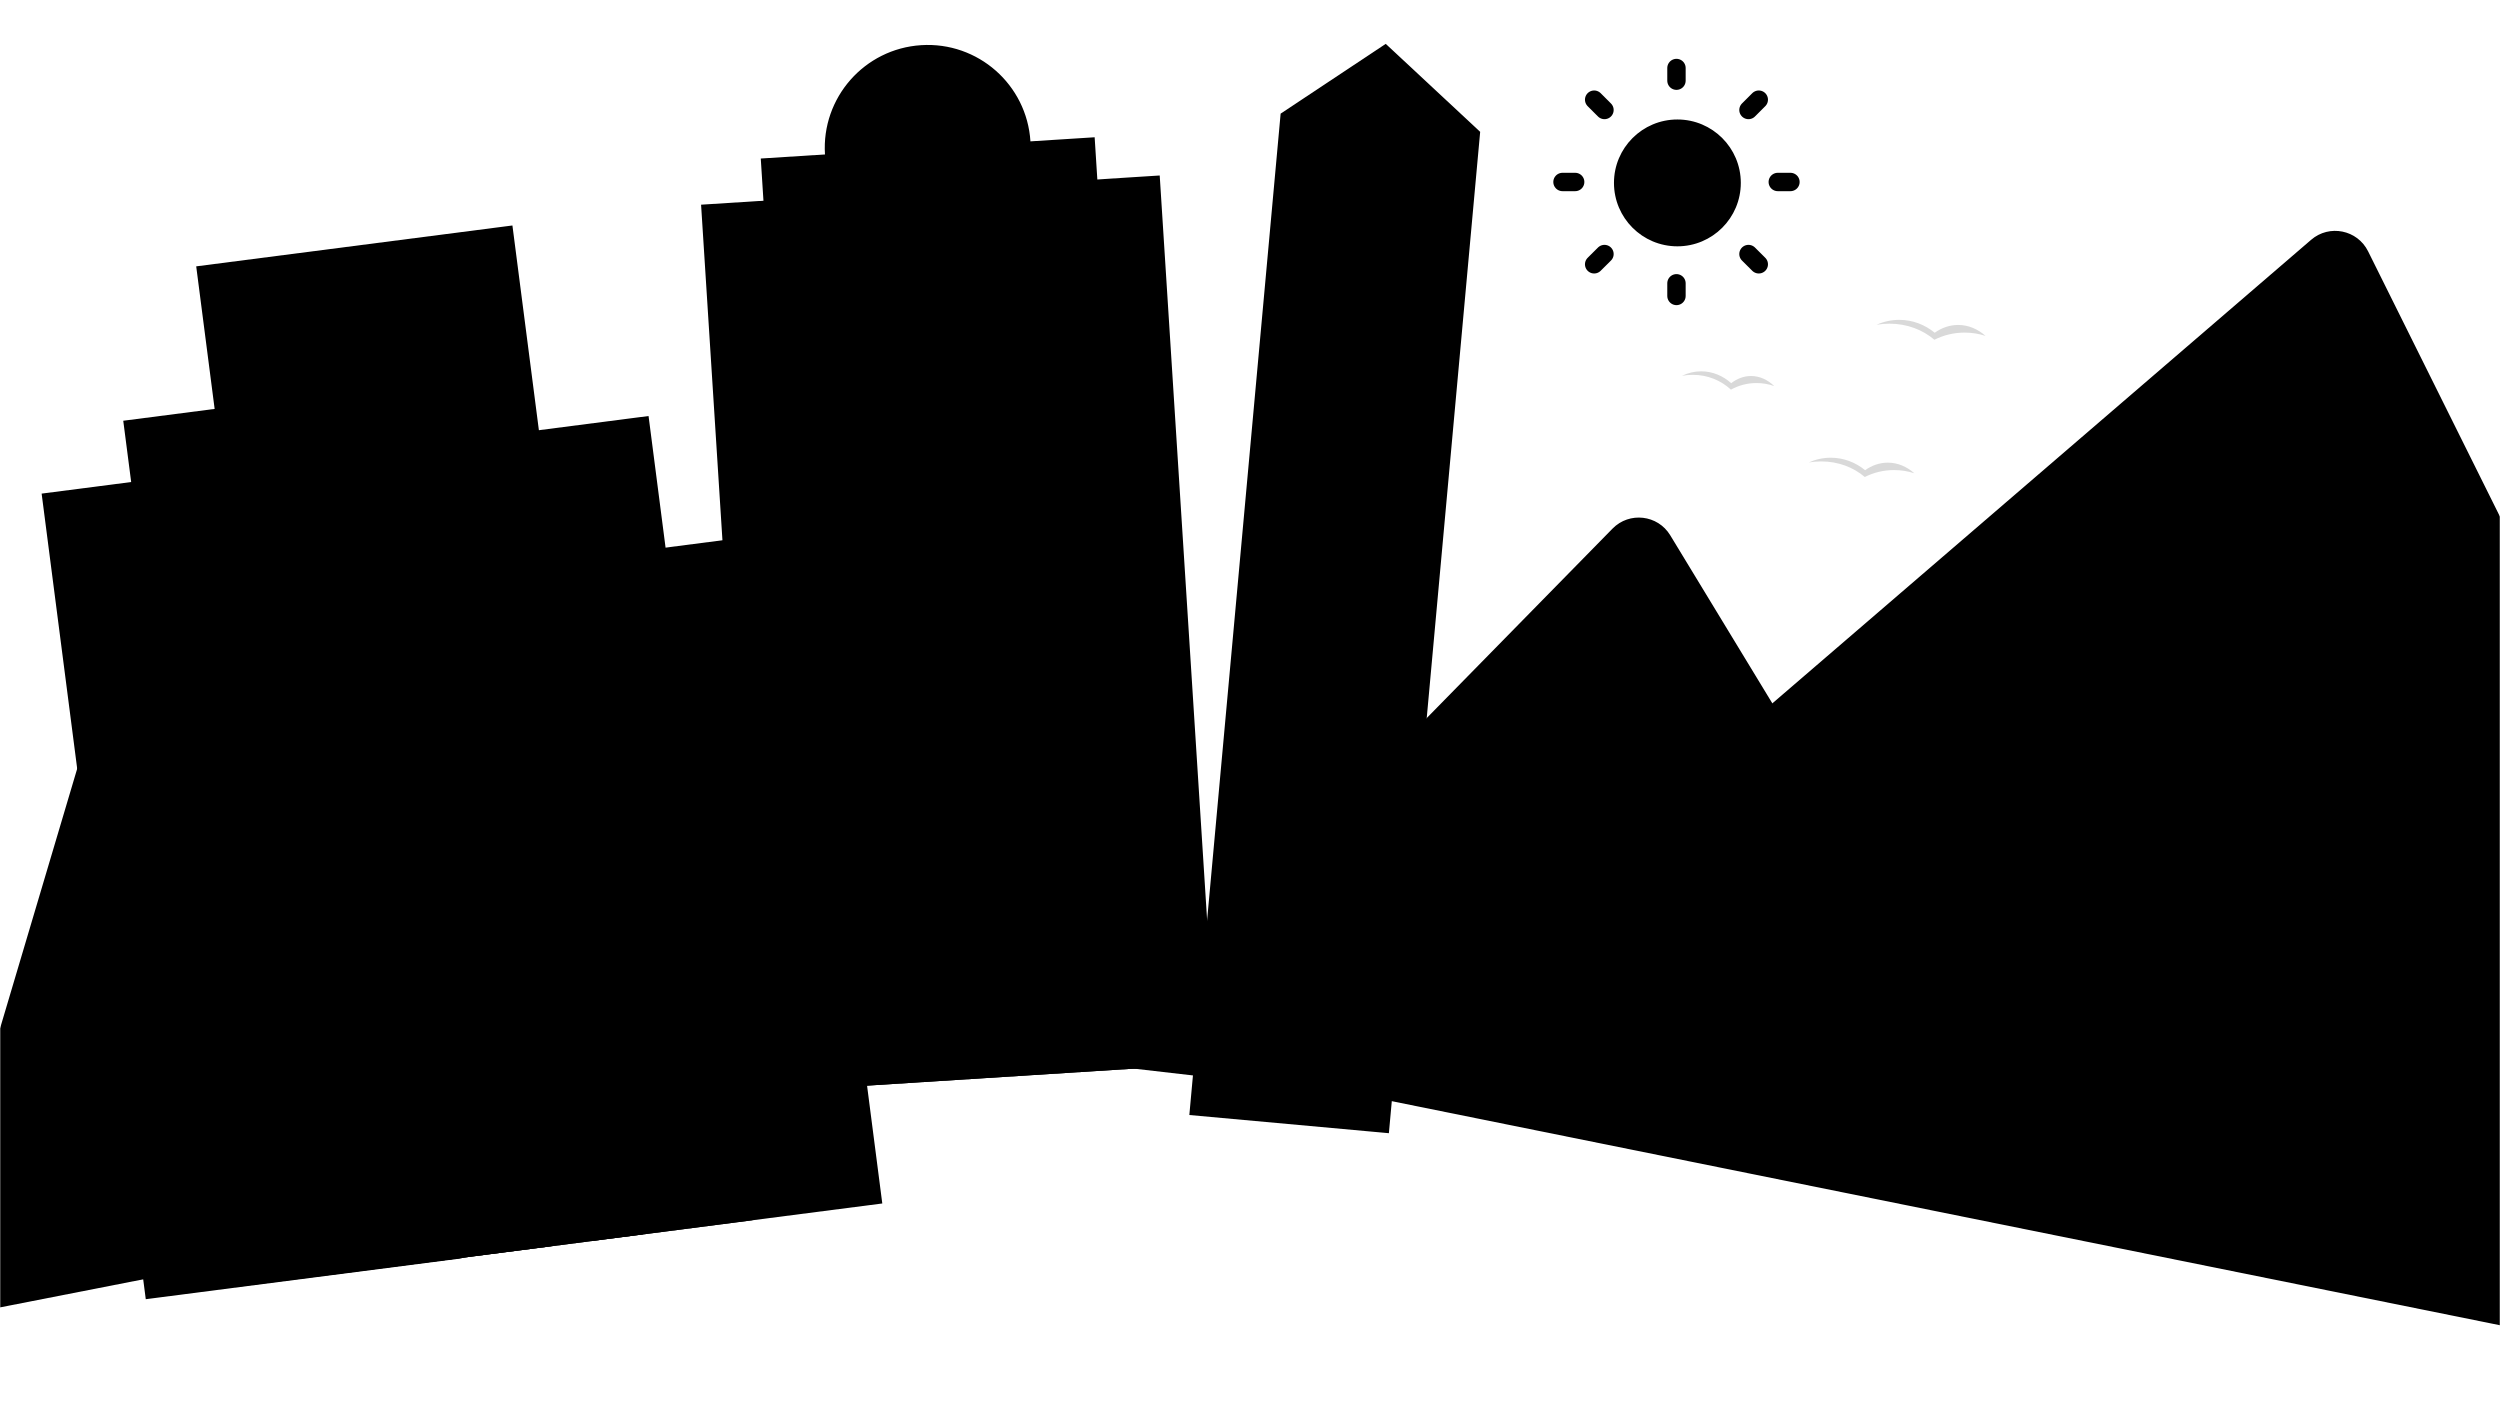 <svg width="1360" height="768" viewBox="0 0 1360 768" fill="none" xmlns="http://www.w3.org/2000/svg">
<mask id="mask0_652_847" style="mask-type:alpha" maskUnits="userSpaceOnUse" x="0" y="0" width="1360" height="770">
<rect width="1360" height="770" fill="#D9D9D9"/>
</mask>
<g mask="url(#mask0_652_847)">
<path d="M250.402 661.63L-47.141 719.961L45.929 406.668L250.402 661.63Z" fill="black" stroke="black"/>
<rect x="23.206" y="268.954" width="172.291" height="440.89" transform="rotate(-7.366 23.206 268.954)" fill="black" stroke="black"/>
<rect x="67.606" y="229.313" width="172.451" height="474.235" transform="rotate(-7.366 67.606 229.313)" fill="black" stroke="black"/>
<rect x="107.297" y="145.328" width="172.451" height="552.438" transform="rotate(-7.366 107.297 145.328)" fill="black" stroke="black"/>
<rect x="181.353" y="248.981" width="172.451" height="440.146" transform="rotate(-7.366 181.353 248.981)" fill="black" stroke="black"/>
<rect x="276.12" y="309.519" width="157.412" height="367.959" transform="rotate(-7.366 276.12 309.519)" fill="black" stroke="black"/>
<path d="M877.585 287.905C886.492 278.824 901.568 280.563 908.172 291.434L1119.2 638.793L592.998 578.081L877.585 287.905Z" fill="black" stroke="black"/>
<path d="M1257.6 130.813C1267.24 122.517 1282.12 125.525 1287.78 136.915L1602.17 769.389L722.192 591.465L1257.6 130.813Z" fill="black" stroke="black"/>
<rect x="381.917" y="111.818" width="249" height="483" transform="rotate(-3.643 381.917 111.818)" fill="black" stroke="black"/>
<rect x="414.387" y="86.705" width="181" height="506" transform="rotate(-3.643 414.387 86.705)" fill="black" stroke="black"/>
<circle cx="504.673" cy="80.456" r="55.5" transform="rotate(-3.643 504.673 80.456)" fill="black" stroke="black"/>
<path d="M804.693 71.918L755.097 615.916L647.543 606.111L697.14 62.106L753.794 24.492L804.693 71.918Z" fill="black" stroke="black"/>
<path d="M912 37V43.889M912 154.111V161M856.889 99H850M872.831 59.831L867.222 54.222M951.17 59.831L956.778 54.222M872.831 138.198L867.222 143.778M951.17 138.198L956.778 143.778M974 99H967.111" stroke="black" stroke-width="10" stroke-linecap="round" stroke-linejoin="round"/>
<circle cx="912.5" cy="99.5" r="34" fill="black" stroke="black"/>
<path d="M995.93 249C1002.96 249 1009.44 251.533 1014.62 255.791C1018.28 253.175 1022.49 251.685 1026.97 251.685C1032.33 251.685 1037.3 253.82 1041.41 257.465C1037.95 256.329 1034.23 255.711 1030.37 255.711C1024.62 255.711 1019.21 257.077 1014.45 259.489C1008.28 254.244 1000.06 251.013 990.726 251.013C988.447 251.013 986.197 251.206 984 251.573C987.668 249.916 991.699 249 995.93 249Z" fill="#D9D9D9"/>
<path d="M1033.2 174.002C1040.46 174.002 1047.14 176.617 1052.49 181.013C1056.27 178.312 1060.61 176.774 1065.24 176.773C1070.77 176.773 1075.9 178.977 1080.14 182.738C1076.57 181.566 1072.74 180.93 1068.75 180.93C1062.82 180.93 1057.23 182.34 1052.32 184.83C1045.95 179.415 1037.47 176.08 1027.83 176.08C1025.47 176.08 1023.15 176.279 1020.88 176.658C1024.67 174.947 1028.83 174.002 1033.2 174.002Z" fill="#D9D9D9"/>
<path d="M925.432 202C931.581 202 937.246 204.406 941.773 208.449C944.973 205.965 948.654 204.549 952.572 204.549C957.261 204.549 961.61 206.576 965.201 210.037C962.173 208.958 958.927 208.372 955.55 208.372C950.523 208.372 945.786 209.671 941.628 211.962C936.233 206.98 929.044 203.911 920.879 203.911C918.887 203.911 916.921 204.095 915 204.443C918.207 202.87 921.732 202 925.432 202Z" fill="#D9D9D9"/>
</g>
</svg>
